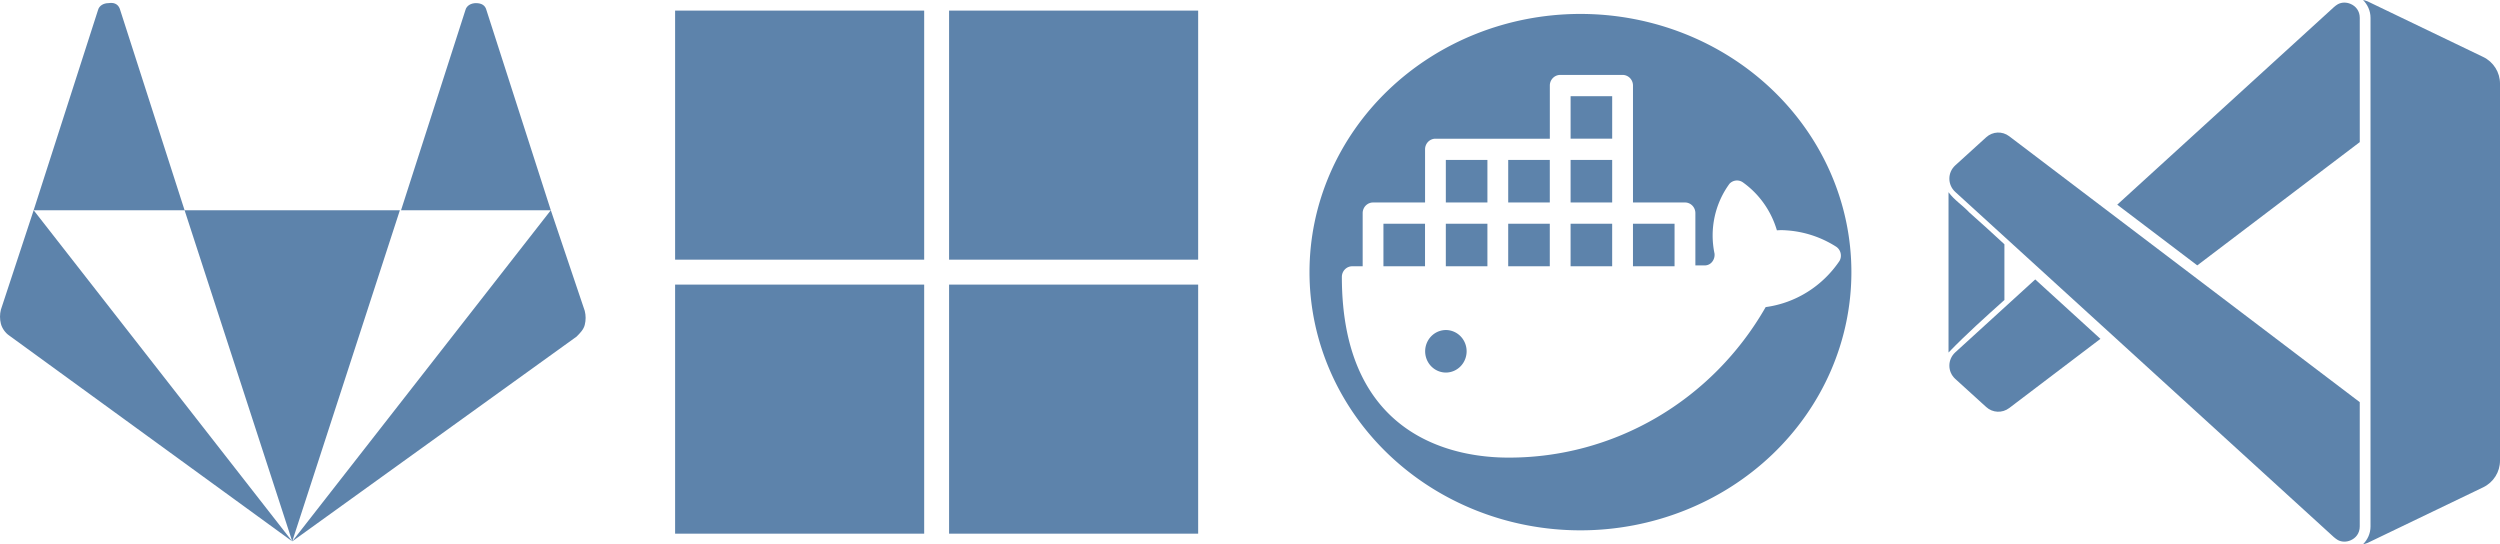 <?xml version="1.0" encoding="UTF-8" standalone="no"?>
<svg
   xmlns:dc="http://purl.org/dc/elements/1.1/"
   xmlns:cc="http://creativecommons.org/ns#"
   xmlns:rdf="http://www.w3.org/1999/02/22-rdf-syntax-ns#"
   xmlns:svg="http://www.w3.org/2000/svg"
   xmlns="http://www.w3.org/2000/svg"
   xmlns:sodipodi="http://sodipodi.sourceforge.net/DTD/sodipodi-0.dtd"
   xmlns:inkscape="http://www.inkscape.org/namespaces/inkscape"
   width="350.496mm"
   height="76.307mm"
   viewBox="0 0 350.496 76.307"
   version="1.1"
   id="svg8"
   inkscape:version="1.0.1 (3bc2e813f5, 2020-09-07)"
   sodipodi:docname="gitlab-docker-windows-visualstudio.svg"
   inkscape:export-filename="C:\Users\keath\Workspace\KMX\keathmilligan.github.io\assets\images\gitlab-docker-windows-visualstudio.png"
   inkscape:export-xdpi="96"
   inkscape:export-ydpi="96">
  <defs
     id="defs2" />
  <sodipodi:namedview
     id="base"
     pagecolor="#000000"
     bordercolor="#666666"
     borderopacity="1.0"
     inkscape:pageopacity="0"
     inkscape:pageshadow="2"
     inkscape:zoom="1.4142136"
     inkscape:cx="685.49264"
     inkscape:cy="153.04276"
     inkscape:document-units="mm"
     inkscape:current-layer="layer1"
     inkscape:document-rotation="0"
     showgrid="true"
     showguides="true"
     inkscape:guide-bbox="true"
     lock-margins="false"
     fit-margin-top="0"
     fit-margin-left="0"
     fit-margin-right="0"
     fit-margin-bottom="0">
    <sodipodi:guide
       position="65.833,108.255"
       orientation="0,755.906"
       id="guide833" />
    <sodipodi:guide
       position="265.833,108.255"
       orientation="755.906,0"
       id="guide835" />
    <sodipodi:guide
       position="180.833,-96.745"
       orientation="0,-755.906"
       id="guide837" />
    <sodipodi:guide
       position="65.833,-91.745"
       orientation="-755.906,0"
       id="guide839" />
    <inkscape:grid
       type="xygrid"
       id="grid841"
       originx="65.833"
       originy="-31.948"
       units="mm"
       spacingx="1"
       spacingy="1" />
    <sodipodi:guide
       position="165.833,143.255"
       orientation="1,0"
       id="guide843" />
    <sodipodi:guide
       position="145.833,8.255"
       orientation="0,-1"
       id="guide845" />
  </sodipodi:namedview>
  <g
     inkscape:label="Layer 1"
     inkscape:groupmode="layer"
     id="layer1"
     transform="translate(65.833,-31.948)">
    <path
       id="path1170"
       style="display:inline;fill:#5d83ab;fill-opacity:1;stroke:none;stroke-width:0.821;stroke-miterlimit:4;stroke-dasharray:none;stroke-opacity:0.498"
       inkscape:label="background circle"
       d="m 155.551,33.902 a 37.987,36.199 0 0 0 -37.794,36.199 37.987,36.199 0 0 0 37.986,36.199 37.987,36.199 0 0 0 37.986,-36.199 37.987,36.199 0 0 0 -37.986,-36.199 37.987,36.199 0 0 0 -0.192,0 z m -2.646,8.549 h 8.746 a 1.458,1.49 0 0 1 1.458,1.49 v 16.394 h 7.289 a 1.458,1.49 0 0 1 1.458,1.491 v 7.332 h 1.312 a 1.312,1.341 0 0 0 0.992,-0.446 1.516,1.55 0 0 0 0.379,-1.222 11.837,12.101 0 0 1 2.098,-9.777 1.458,1.49 0 0 1 1.866,-0.208 12.361,12.638 0 0 1 4.782,6.736 7.872,8.048 0 0 1 1.283,0 14.927,15.261 0 0 1 7.026,2.296 1.458,1.49 0 0 1 0.467,1.996 14.956,15.291 0 0 1 -10.35,6.469 41.661,42.594 0 0 1 -36.093,21.102 c -7.026,0 -23.324,-2.474 -23.324,-25.335 a 1.458,1.49 0 0 1 1.459,-1.49 h 1.458 v -7.452 a 1.458,1.49 0 0 1 1.458,-1.491 h 7.289 v -7.451 a 1.458,1.49 0 0 1 1.458,-1.491 h 16.035 v -7.452 a 1.458,1.49 0 0 1 1.458,-1.49 z m 1.458,2.981 v 5.961 h 5.83 v -5.961 z m -17.493,8.942 v 5.961 h 5.831 v -5.961 z m 8.746,0 v 5.961 h 5.831 v -5.961 z m 8.746,0 v 5.961 h 5.83 v -5.961 z m -26.239,8.942 v 5.962 h 5.831 v -5.962 z m 8.746,0 v 5.962 h 5.831 v -5.962 z m 8.746,0 v 5.962 h 5.831 v -5.962 z m 8.746,0 v 5.962 h 5.83 v -5.962 z m 8.746,0 v 5.962 h 5.83 V 63.315 Z M 136.813,78.219 a 2.915,2.981 0 0 0 0.057,5.961 2.915,2.981 0 0 0 2.915,-2.981 2.915,2.981 0 0 0 -2.972,-2.981 z" />
    <path
       d="M -24.863,107.847 -64.561,78.976 c -0.492,-0.328 -0.984,-0.984 -1.148,-1.64 -0.164,-0.656 -0.164,-1.312 0,-1.969 l 4.593,-13.944 z m -24.114,-74.476 9.022,28.052 h -21.162 l 9.022,-28.052 c 0.164,-0.656 0.82,-0.984 1.476,-0.984 0.984,-0.164 1.476,0.328 1.64,0.984 z m 9.022,28.052 H -9.771 L -24.863,107.847 Z m 56.103,14.108 c 0.164,0.656 0.164,1.312 0,1.969 C 15.984,78.155 15.492,78.648 15,79.14 L -24.863,107.847 11.391,61.423 Z M 11.391,61.423 H -9.607 l 9.022,-28.052 c 0.164,-0.656 0.82,-0.984 1.476,-0.984 0.82,0 1.312,0.328 1.476,0.984 z"
       id="path6"
       style="fill:#5d83ab;fill-opacity:1;stroke-width:0.265" />
    <path
       id="rect879"
       style="fill:#5d83ab;fill-opacity:1;stroke:none;stroke-width:2.646;stroke-linecap:round;stroke-linejoin:round;paint-order:markers stroke fill"
       d="m 265.462,31.948 c 0.619,0.637 1.048,1.487 1.048,2.501 v 71.304 c 0,1.014 -0.428,1.865 -1.048,2.501 0.214,-0.063 0.435,-0.095 0.642,-0.194 l 16.202,-7.792 c 1.443,-0.694 2.358,-2.149 2.358,-3.75 v -52.836 c 0,-1.601 -0.915,-3.055 -2.358,-3.749 l -16.202,-7.791 c -0.206,-0.099 -0.427,-0.132 -0.642,-0.195 z m -2.642,0.365 c -0.296,0.003 -0.593,0.074 -0.877,0.218 -0.192,0.135 -0.399,0.245 -0.569,0.415 l -0.001,-10e-4 -0.01,0.016 -30.363,27.683 11.221,8.51 22.781,-17.282 v -17.422 c 2e-5,-0.979 -0.564,-1.654 -1.313,-1.964 -0.277,-0.115 -0.572,-0.176 -0.868,-0.172 z m -48.605,18.22 c -0.571,0.026 -1.132,0.248 -1.583,0.658 l -4.335,3.938 c -1.109,1.008 -1.108,2.721 -0.001,3.731 l 53.065,48.384 0.011,0.011 10e-4,0.001 c 0.002,10e-4 0.003,0.002 0.006,0.003 0.169,0.167 0.371,0.276 0.561,0.41 0.568,0.289 1.193,0.275 1.748,0.045 C 264.435,107.404 265,106.73 265,105.751 V 88.329 l -49.149,-37.284 c -0.486,-0.368 -1.066,-0.538 -1.637,-0.513 z m -6.868,8.363 v 22.476 c 2.489,-2.579 5.165,-4.97 7.835,-7.366 v -7.813 c -1.637,-1.509 -3.276,-3.015 -4.948,-4.486 -0.856,-0.927 -2.121,-1.744 -2.887,-2.812 z m 12.157,12.227 -11.207,10.22 c -1.107,1.01 -1.109,2.723 0,3.731 l 4.334,3.939 c 0.903,0.821 2.251,0.881 3.223,0.144 l 12.79,-9.703 z" />
    <path
       id="path4"
       style="fill:#5d83ab;fill-opacity:1;stroke-width:0.265"
       d="M 28.815,33.435 V 68.356 H 63.735 V 33.435 Z m 38.412,0 V 68.356 H 102.147 V 33.435 Z M 28.815,71.847 V 106.767 H 63.735 V 71.847 Z m 38.412,0 V 106.767 H 102.147 V 71.847 Z" />
  </g>
</svg>
